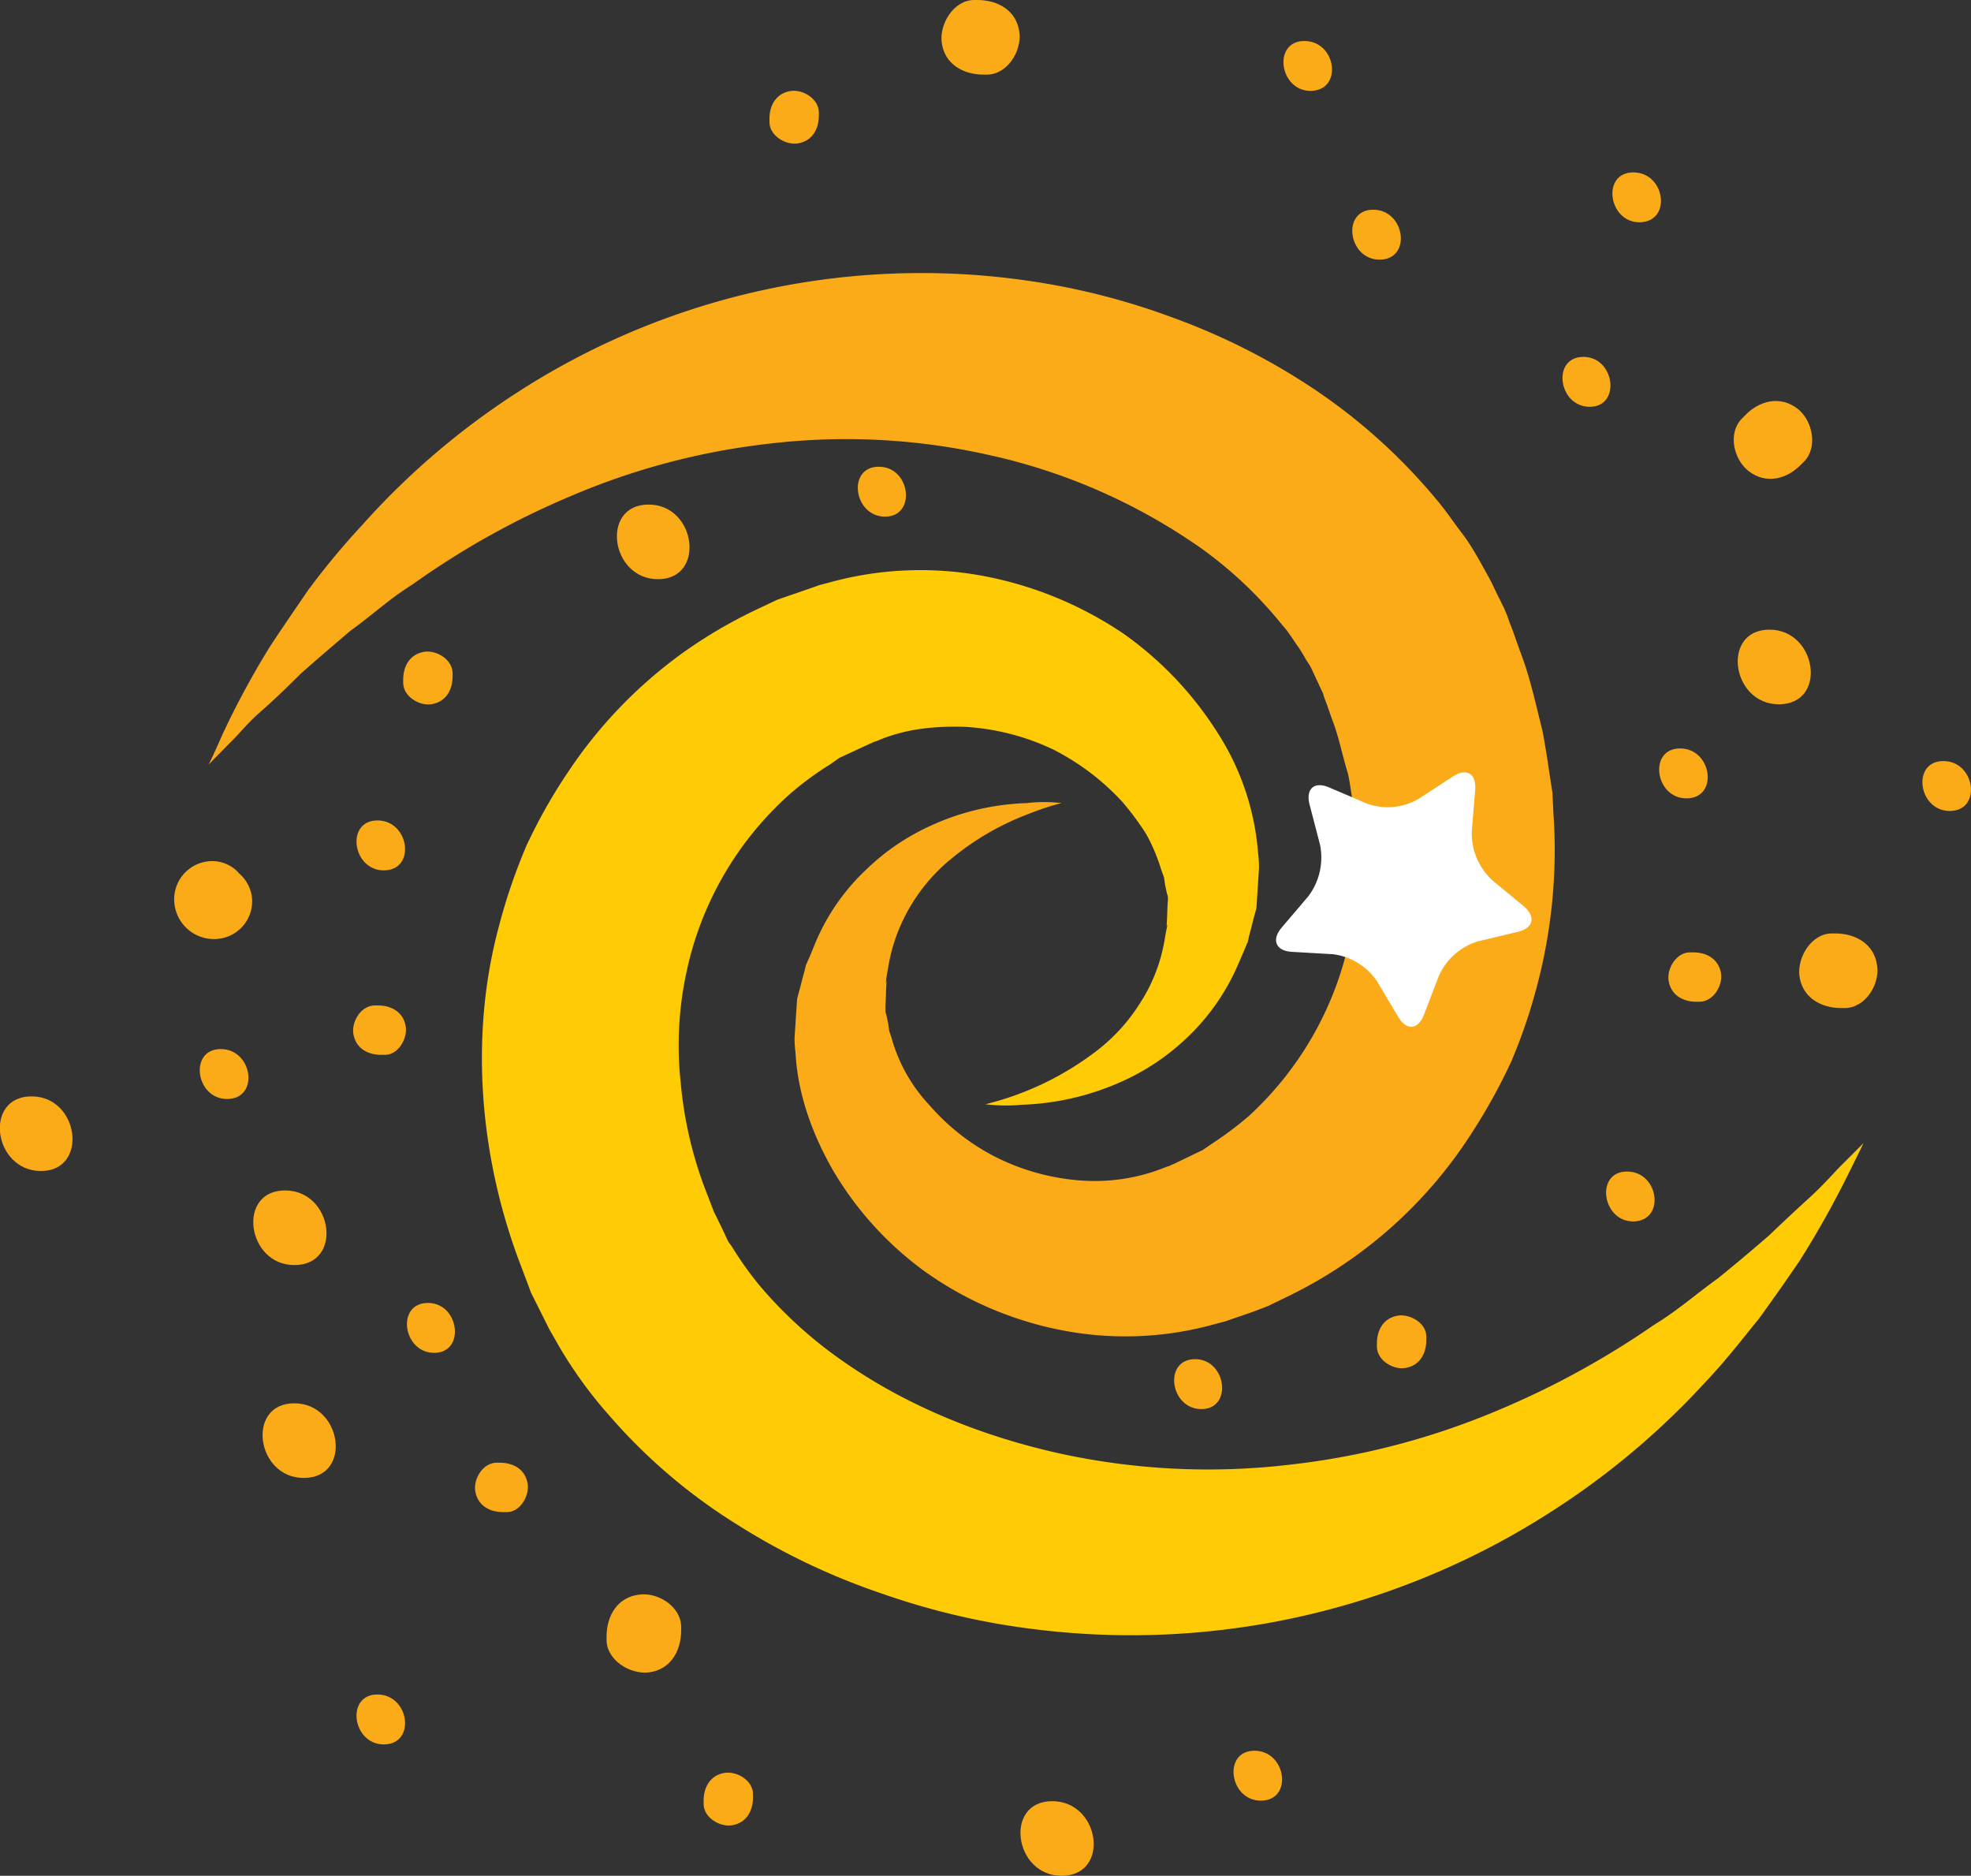 <svg id="图层_1" data-name="图层 1" xmlns="http://www.w3.org/2000/svg" viewBox="0 0 375.09 356.9"><rect x="0" y="0" width="375.09" height="356.9" fill="#333333" stroke="none"/><defs><style>.cls-1{fill:#fbab18;}.cls-2{fill:#ffcb05;}.cls-3{fill:#fff;}</style></defs><title>supernova</title><path class="cls-1" d="M202,152.8a49.86,49.86,0,0,0-6.1,2,51.78,51.78,0,0,0-15,8.7,33.7,33.7,0,0,0-7.5,8.7,33.12,33.12,0,0,0-4.4,12l-.3,1.7-.1.9v.3c.2-1.3.1-.3.1-.5v.5c-.1,1.4-.1,2.8-.2,4.3v1.1l.2.7.3,1.4.2,1.4c.1.5.4,1.1.5,1.6a30.7,30.7,0,0,0,7.2,12.7,41.78,41.78,0,0,0,12.7,9.9,43,43,0,0,0,16,4.4A35.84,35.84,0,0,0,222,222l1-.3c.8-.3-.9.4-.7.3l.2-.1.3-.2.7-.3,2.7-1.3,2.7-1.3,1.6-1.1a67.28,67.28,0,0,0,7.2-5.4,63.27,63.27,0,0,0,19.2-34,68,68,0,0,0,1.2-20.7l-.2-2.6-.5-2.6c-.3-1.8-.5-3.5-.9-5.3-1.1-3.5-1.7-7-3.1-10.5l-.9-2.6-.5-1.3-.2-.7-.1-.3c-.1-.2.7,1.5.3.7l-.1-.2-1.4-3-.7-1.5a13,13,0,0,0-.6-1.2c-.8-1.1-1.2-2.1-2.2-3.5s-1.8-2.8-3-4.1a78.33,78.33,0,0,0-15.3-14.5,112,112,0,0,0-39.9-17.7,124,124,0,0,0-42.3-2.3,133.71,133.71,0,0,0-37.9,10,155.63,155.63,0,0,0-30.1,16.8c-4.5,2.8-8.1,6.2-11.8,8.8-3.5,3-6.7,5.7-9.6,8.3-2.7,2.7-5.2,5.1-7.5,7.1s-3.9,4-5.4,5.5c-3,3-4.5,4.6-4.5,4.6s1-2,2.7-5.9a162.8,162.8,0,0,1,8.8-16.3c2.2-3.4,4.7-7,7.5-11.1A144.29,144.29,0,0,1,68.83,100a144.63,144.63,0,0,1,29.4-25.2,141.56,141.56,0,0,1,96.6-21.5,133.5,133.5,0,0,1,28,7,125.5,125.5,0,0,1,26.9,13.5A109.55,109.55,0,0,1,273.33,95c1.8,2.1,3.3,4.4,5,6.6s3.3,5.2,4.8,7.9c.4.7.7,1.3.9,1.7l.7,1.5,1.5,3,.5,1.2.2.5.3.9.7,1.8,1.3,3.7c1.9,4.8,3,10.1,4.3,15.2.5,2.6.9,5.2,1.3,7.9l.6,3.9.2,4a100.84,100.84,0,0,1-2.9,31.9,104.38,104.38,0,0,1-5.1,15.2,109.85,109.85,0,0,1-7.7,13.9A85.94,85.94,0,0,1,245,246.7l-3.7,1.8-2.9,1.1-2.9,1-2.3.8-1.9.5a63.22,63.22,0,0,1-30.2,1,66.62,66.62,0,0,1-25.4-11.2,63.71,63.71,0,0,1-17.1-18.9c-4.1-7.1-6.8-14.8-7.2-22.4a26.35,26.35,0,0,1-.2-2.8l.2-3.1.2-3,.1-1.5.3-1.1c.4-1.4.7-2.8,1.1-4.1l.1-.5.2-.8.1-.1.1-.3.5-1.1.9-2.2a40.72,40.72,0,0,1,10-14.5,43.38,43.38,0,0,1,11.9-8.1,47.43,47.43,0,0,1,18.5-4.4A27.75,27.75,0,0,1,202,152.8Z"/><path class="cls-2" d="M187.53,210.1a57.09,57.09,0,0,0,21.6-10.5,34.64,34.64,0,0,0,7.8-8.7,31.58,31.58,0,0,0,4.7-12.1l.3-1.7.2-.9v-.3c0-.2-.2,1.2-.1.5v-.5c.1-1.4.1-2.9.2-4.3a4,4,0,0,0,0-1.1l-.2-.7-.3-1.4-.2-1.4-.6-1.7a34.4,34.4,0,0,0-2.8-6.6,52.23,52.23,0,0,0-4.6-6.2,46.64,46.64,0,0,0-13.1-9.9,45.3,45.3,0,0,0-16.6-4.3c-5.7-.2-11.5.3-17,2.7l-1,.3c.3-.1-.9.3.7-.3l-.2.1-.3.2-.7.3-2.8,1.3-2.8,1.3-1.7,1.2a59.48,59.48,0,0,0-7.4,5.4,62.78,62.78,0,0,0-20,34.2,66.08,66.08,0,0,0-1.1,20.9,76.06,76.06,0,0,0,5,21.2l1,2.6.5,1.3.1.2c.1.2-.7-1.5-.3-.7l.2.4.4.8,1.5,3.1c.2.5.5,1.1.7,1.5l.6.8a63.81,63.81,0,0,0,5.5,7.7,82.14,82.14,0,0,0,16,14.4c12.2,8.5,26.6,14.2,41.2,17.4a132.45,132.45,0,0,0,43.3,2.1,141.81,141.81,0,0,0,38.7-9.9,162.24,162.24,0,0,0,30.8-16.7c4.6-2.8,8.3-6.1,12.1-8.8,3.6-2.9,6.9-5.7,9.9-8.3,2.8-2.7,5.4-5.1,7.7-7.2s4-4,5.5-5.6l4.7-4.7s-1,2.1-2.9,5.9a184.28,184.28,0,0,1-9.2,16.4q-3.45,5.1-7.8,11.1c-3.1,3.8-6.4,8.1-10.4,12.3a147.91,147.91,0,0,1-30.2,25.1,147.73,147.73,0,0,1-97.9,21.6,137.69,137.69,0,0,1-28.4-6.7,128,128,0,0,1-27.5-13.1,106.18,106.18,0,0,1-24.4-20.8,82,82,0,0,1-10.2-14.3l-1.2-2.1-.8-1.6-1.5-3-.4-.8-.2-.4-.5-1-.1-.2-.7-1.9-1.4-3.7c-7.5-19.8-9.7-42.8-4-64a109,109,0,0,1,5.3-15.5,102.55,102.55,0,0,1,8-14.1,88.06,88.06,0,0,1,22-22.7,92.32,92.32,0,0,1,13.9-8.1l3.8-1.8,2.9-1,2.9-1,2.3-.8,1.9-.5a65,65,0,0,1,30.3-1A71.11,71.11,0,0,1,214,120.7a66.7,66.7,0,0,1,17.7,18.7,49.21,49.21,0,0,1,7.7,22.7,28.25,28.25,0,0,1,.2,2.9l-.2,3.2-.2,3.1-.1,1.5c-.1.4-.2.7-.3,1.1-.4,1.4-.7,2.8-1.1,4.2l-.1.5c.1-.5-.2.9-.2.8l-.1.1-.1.3-.5,1.2-1,2.3a42.11,42.11,0,0,1-10.3,14.6,44,44,0,0,1-12.2,8,50.43,50.43,0,0,1-18.8,4.3A32.61,32.61,0,0,1,187.53,210.1Z"/><path class="cls-1" d="M336.73,119.8c-9.2,0-7.3,14.2,1.8,14.2C347.83,134,345.83,119.8,336.73,119.8Z"/><path class="cls-1" d="M357.23,183.8c-.5-4.2-4.1-6.2-8-6.2h-.6c-3.9,0-6.6,4.5-6.2,8,.5,4.2,4.1,6.2,8,6.2h.6C355,191.8,357.73,187.3,357.23,183.8Z"/><path class="cls-1" d="M342.13,77.8c-3.3-2.6-7.3-1.6-10,1.2l-.6.6c-2.8,2.8-1.6,7.8,1.2,10,3.3,2.6,7.3,1.6,10-1.2l.6-.6C346,85.1,344.93,80,342.13,77.8Z"/><path class="cls-1" d="M194,6.2c-.5-4.2-4.1-6.2-8-6.2h-.6c-3.9,0-6.6,4.5-6.2,8,.5,4.2,4.1,6.2,8,6.2h.6C191.73,14.2,194.43,9.7,194,6.2Z"/><path class="cls-1" d="M47.93,170.6a7.17,7.17,0,0,0-2.4-4.4,6.78,6.78,0,0,0-4.2-2.3,7.26,7.26,0,0,0-8.1,6.1,7.56,7.56,0,0,0,8.5,8.6A7.18,7.18,0,0,0,47.93,170.6Z"/><path class="cls-1" d="M54.23,226.5c-9.2,0-7.3,14.2,1.8,14.2C65.33,240.7,63.43,226.5,54.23,226.5Z"/><path class="cls-1" d="M56,267c-9.2,0-7.3,14.2,1.8,14.2C67.13,281.2,65.13,267,56,267Z"/><path class="cls-1" d="M200.23,342.7c-9.2,0-7.3,14.2,1.8,14.2C211.33,356.9,209.43,342.7,200.23,342.7Z"/><path class="cls-1" d="M121.63,303.4c-4.2.5-6.2,4.1-6.2,8v.6c0,3.9,4.5,6.6,8,6.2,4.2-.5,6.2-4.1,6.2-8v-.6C129.63,305.6,125.13,302.9,121.63,303.4Z"/><path class="cls-1" d="M6,208.6c-9.2,0-7.3,14.2,1.8,14.2S15.13,208.6,6,208.6Z"/><path class="cls-1" d="M123.43,96c-9.2,0-7.3,14.2,1.8,14.2S132.53,96,123.43,96Z"/><path class="cls-1" d="M150.53,17.3c-2.8.4-4.1,2.7-4.1,5.3v.6c0,2.6,3,4.4,5.3,4.1,2.8-.4,4.1-2.7,4.1-5.3v-.6C155.83,18.8,152.83,17,150.53,17.3Z"/><path class="cls-1" d="M248.23,7.8c-6.1,0-4.8,9.5,1.2,9.5C255.63,17.2,254.33,7.8,248.23,7.8Z"/><path class="cls-1" d="M261.33,39.9c-6.1,0-4.8,9.5,1.2,9.5C268.73,49.4,267.43,39.9,261.33,39.9Z"/><path class="cls-1" d="M310.83,32.8c-6.1,0-4.8,9.5,1.2,9.5C318.23,42.2,316.93,32.8,310.83,32.8Z"/><path class="cls-1" d="M301.33,67.9c-6.1,0-4.8,9.5,1.2,9.5S307.33,67.9,301.33,67.9Z"/><path class="cls-1" d="M319.73,142.4c-6.1,0-4.8,9.5,1.2,9.5C327.13,151.9,325.83,142.4,319.73,142.4Z"/><path class="cls-1" d="M369.83,144.8c-6.1,0-4.8,9.5,1.2,9.5C377.23,154.3,375.93,144.8,369.83,144.8Z"/><path class="cls-1" d="M327.53,185.3c-.4-2.8-2.7-4.1-5.3-4.1h-.6c-2.6,0-4.4,3-4.1,5.3.4,2.8,2.7,4.1,5.3,4.1h.6C326,190.6,327.83,187.6,327.53,185.3Z"/><path class="cls-1" d="M309.63,222.9c-6.1,0-4.8,9.5,1.2,9.5C317,232.3,315.73,222.9,309.63,222.9Z"/><path class="cls-1" d="M266.13,250.3c-2.8.4-4.1,2.7-4.1,5.3v.6c0,2.6,3,4.4,5.3,4.1,2.8-.4,4.1-2.7,4.1-5.3v-.6C271.53,251.8,268.43,250,266.13,250.3Z"/><path class="cls-1" d="M227.43,258.6c-6.1,0-4.8,9.5,1.2,9.5S233.43,258.6,227.43,258.6Z"/><path class="cls-1" d="M138,337.3c-2.8.4-4.1,2.7-4.1,5.3v.6c0,2.6,3,4.4,5.3,4.1,2.8-.4,4.1-2.7,4.1-5.3v-.6C143.33,338.8,140.33,337,138,337.3Z"/><path class="cls-1" d="M238.73,333.1c-6.1,0-4.8,9.5,1.2,9.5C246.13,342.6,244.83,333.1,238.73,333.1Z"/><path class="cls-1" d="M100.43,282.4c-.4-2.8-2.7-4.1-5.3-4.1h-.6c-2.6,0-4.4,3-4.1,5.3.4,2.8,2.7,4.1,5.3,4.1h.6C98.93,287.8,100.73,284.7,100.43,282.4Z"/><path class="cls-1" d="M71.83,322.4c-6.1,0-4.8,9.5,1.2,9.5C79.23,331.9,77.93,322.4,71.83,322.4Z"/><path class="cls-1" d="M81.43,247.9c-6.1,0-4.8,9.5,1.2,9.5S87.43,247.9,81.43,247.9Z"/><path class="cls-1" d="M77.23,195.4c-.4-2.8-2.7-4.1-5.3-4.1h-.6c-2.6,0-4.4,3-4.1,5.3.4,2.8,2.7,4.1,5.3,4.1h.6C75.73,200.8,77.53,197.7,77.23,195.4Z"/><path class="cls-1" d="M42,199.6c-6.1,0-4.8,9.5,1.2,9.5C49.43,209.1,48.13,199.6,42,199.6Z"/><path class="cls-1" d="M71.83,156.1c-6.1,0-4.8,9.5,1.2,9.5C79.23,165.6,77.93,156.1,71.83,156.1Z"/><path class="cls-1" d="M80.83,124c-2.8.4-4.1,2.7-4.1,5.3v.6c0,2.6,3,4.4,5.3,4.1,2.8-.4,4.1-2.7,4.1-5.3v-.6C86.13,125.5,83.13,123.7,80.83,124Z"/><path class="cls-1" d="M167.23,88.8c-6.1,0-4.8,9.5,1.2,9.5S173.33,88.8,167.23,88.8Z"/><path class="cls-3" d="M276.52,147.73c2.57-1.68,4.47-.52,4.21,2.58l-.65,7.91a12.2,12.2,0,0,0,3.84,9.2l6.05,5c2.36,2,1.86,4.16-1.12,4.87l-7.6,1.82a11.93,11.93,0,0,0-7.42,6.55l-2.84,7.4c-1.11,2.89-3.31,3.09-4.89.43l-4.05-6.79a11.88,11.88,0,0,0-8.43-5.15l-7.8-.45c-3-.18-3.91-2.25-1.92-4.6l5.1-6a12.24,12.24,0,0,0,2.22-9.73l-2-7.68c-.78-3,.89-4.48,3.7-3.28l7.21,3.08a11.68,11.68,0,0,0,9.79-.87Z"/></svg>